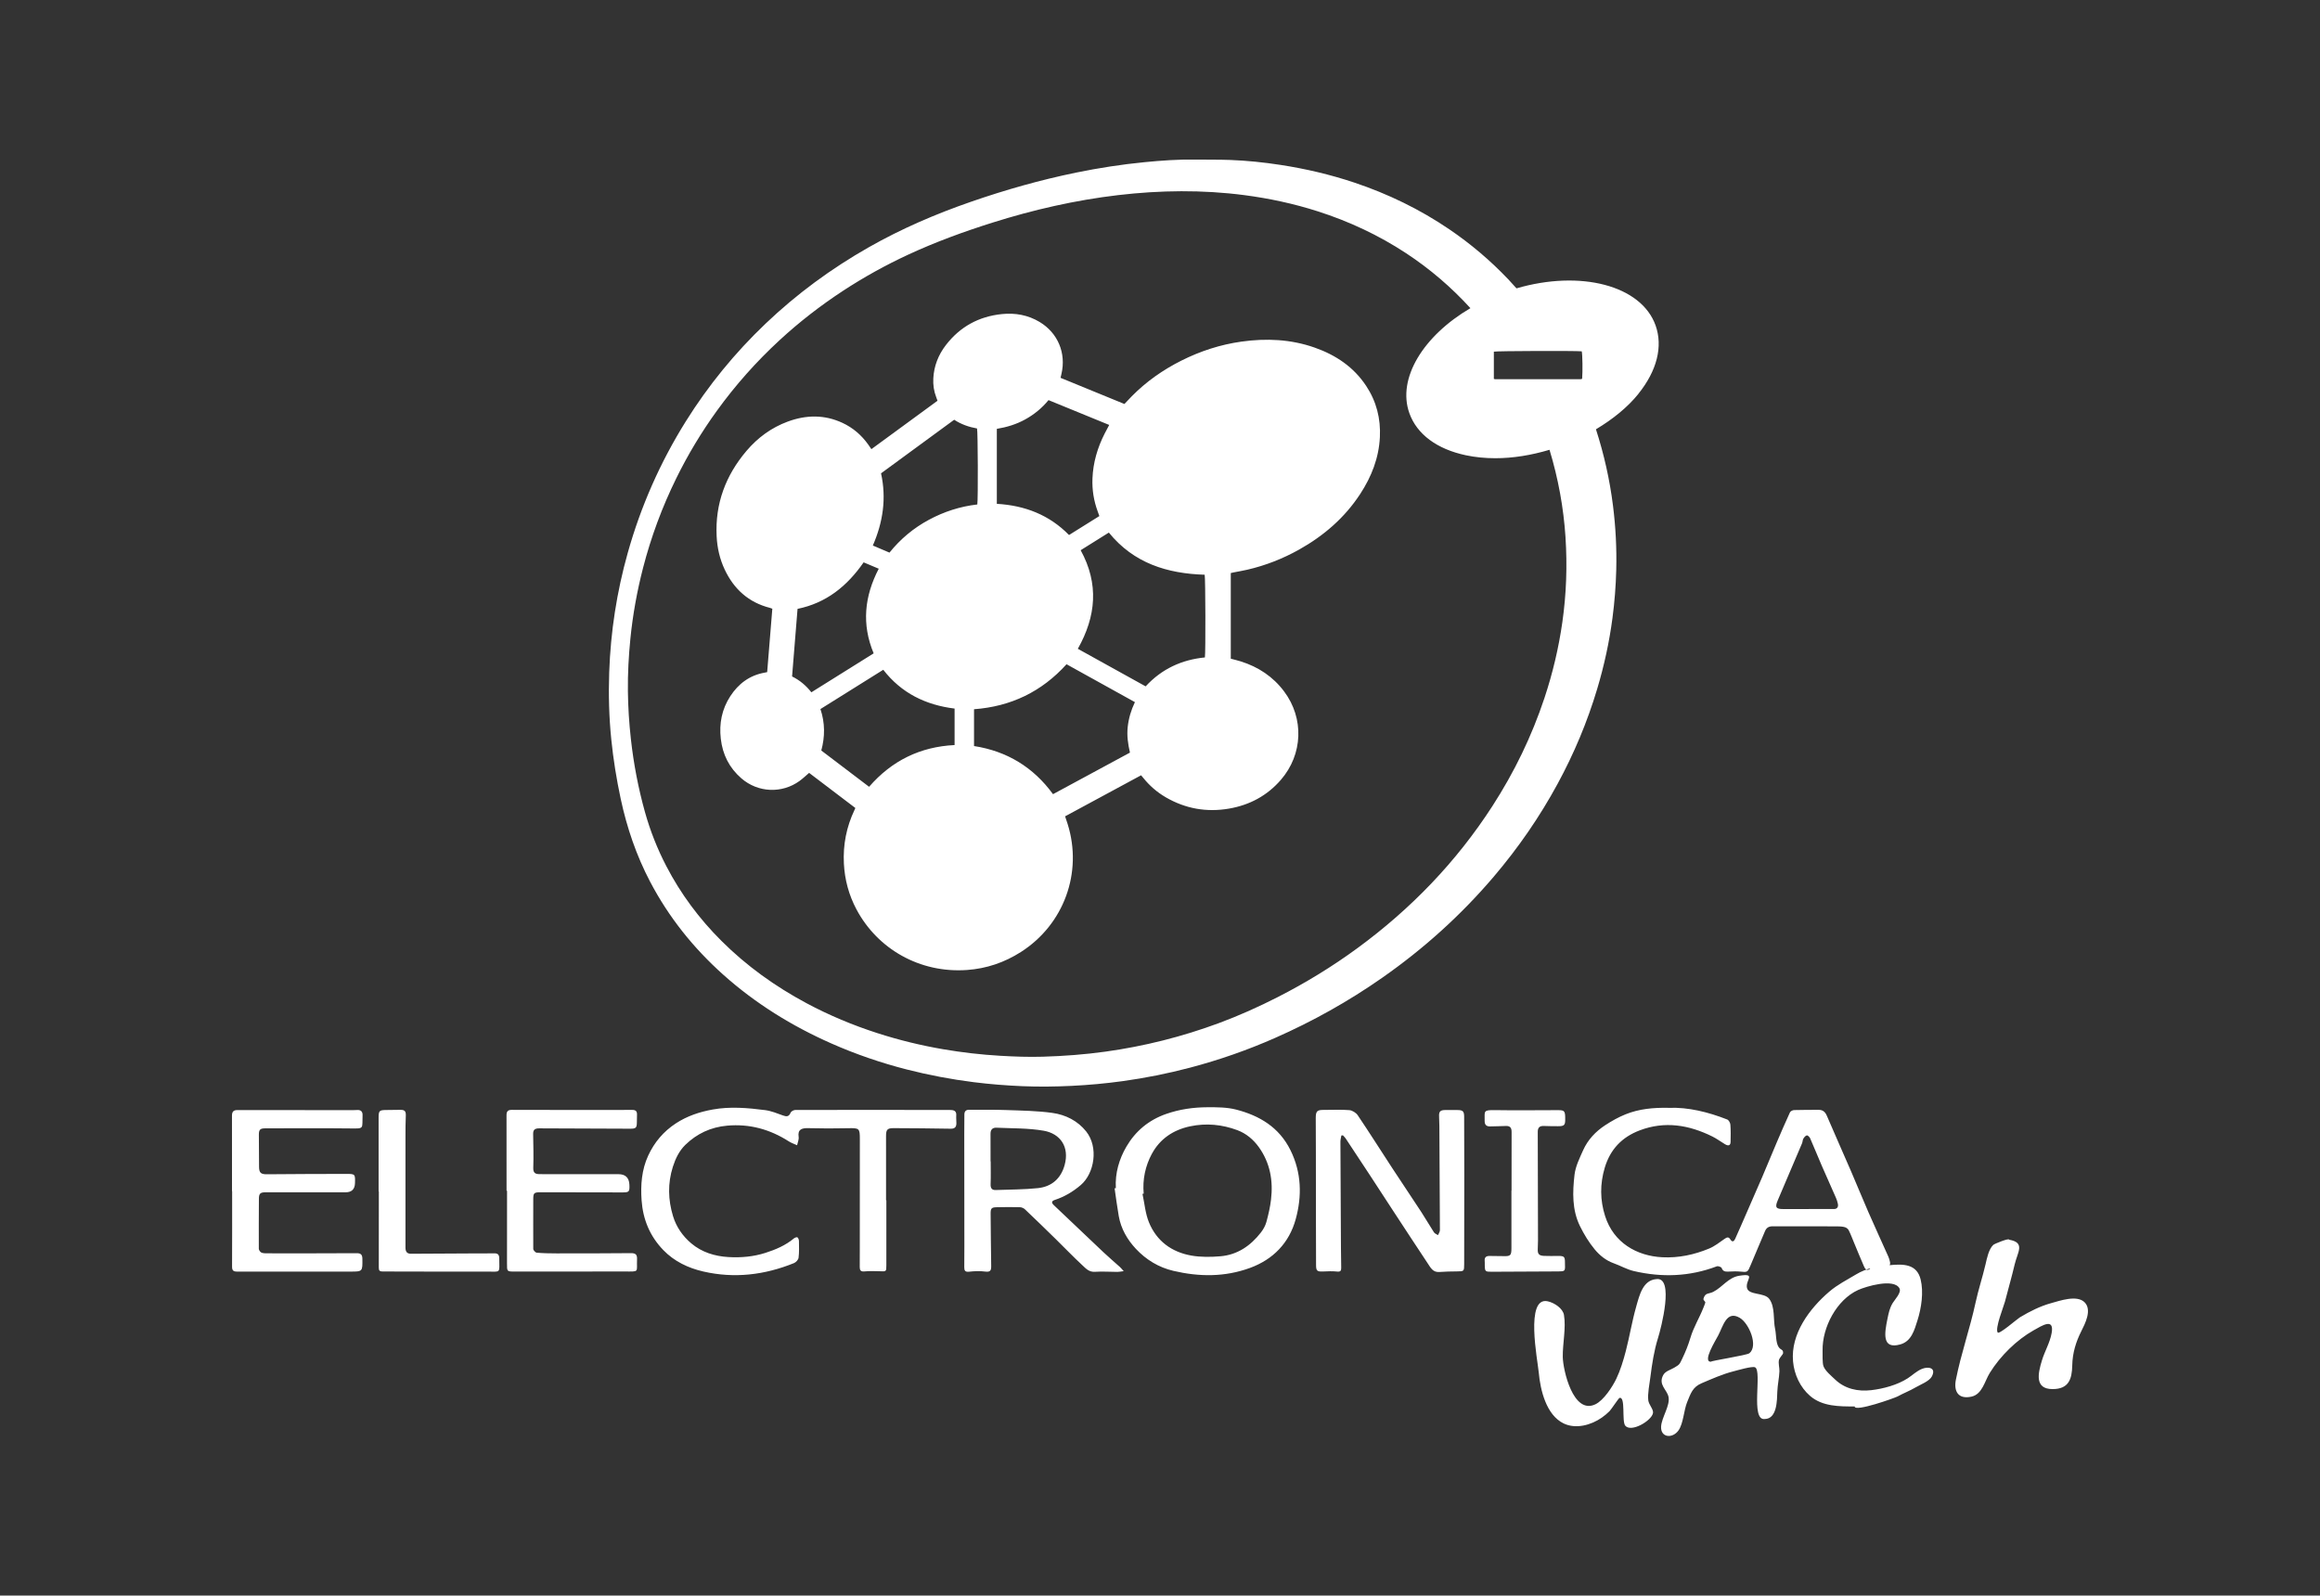 <?xml version="1.0" encoding="UTF-8"?>
<svg id="Layer_2" data-name="Layer 2" xmlns="http://www.w3.org/2000/svg" viewBox="0 0 2047 1407.96">
  <rect x="0" y="0" width="2047" height="1407.96" fill="#333333" stroke="none"/>
  <g id="Logos-IngCivilElectronica">
    <g id="Logo-IngCivilElectronica-Oficial-Blanco">
      <rect width="2047" height="1407.96" style="fill: none;"/>
      <path d="M1646.7,1120.28c1.13-.35,2.26-.69,3.39-1.04,.26,.85-3.04,2.06-3.39,1.04Zm-892.01-407.29c-.35,.82-.53,1.29-.75,1.74-7.11,14.97-10.2,30.71-9.36,47.29,.73,14.34,4.4,27.83,11.11,40.46,18.55,34.87,55.83,56.43,97.59,53.45,17.12-1.22,32.96-6.6,47.47-15.87,37.96-24.24,54.72-70.08,41.24-112.97-.69-2.21-1.46-4.4-2.24-6.75,22.44-12.12,44.72-24.15,67.06-36.22,.74,.88,1.34,1.57,1.9,2.27,5.56,6.94,12.18,12.67,19.85,17.14,17.39,10.11,36.08,13.4,55.85,9.99,18.13-3.13,33.55-11.34,45.71-25.35,19.47-22.45,20.68-54.29,2.86-78.07-9.77-13.04-22.72-21.59-38.17-26.46-2.9-.91-5.87-1.59-8.86-2.4v-75.57c.95-.21,1.74-.41,2.53-.57,4.01-.79,8.05-1.46,12.02-2.38,16.13-3.74,31.41-9.71,45.84-17.82,21.74-12.2,40.16-28.1,53.86-49.1,9.94-15.23,16.41-31.71,17.31-50.11,.8-16.34-3.05-31.45-12.07-45.12-11.03-16.72-26.78-27.26-45.39-33.82-21.11-7.45-42.83-8.38-64.77-5.3-18.55,2.61-36.17,8.34-52.94,16.76-16.31,8.19-31.04,18.54-43.85,31.56-2.14,2.17-4.21,4.42-6.38,6.71-18.78-7.69-37.47-15.35-56.35-23.08,.28-1.23,.52-2.3,.77-3.38,4.32-18.32-3.08-36.2-19.22-45.9-10.25-6.16-21.5-8.19-33.31-6.98-20.37,2.09-36.97,11.16-49.47,27.41-6.63,8.63-10.49,18.46-11.05,29.4-.29,5.65,.5,11.22,2.57,16.54,.39,1.01,.73,2.05,1.12,3.14-19.56,14.32-38.89,28.48-58.32,42.7-1.08-1.57-1.93-2.84-2.81-4.08-5.94-8.33-13.46-14.81-22.75-19.12-15.92-7.39-32.09-7.09-48.29-1.1-14.42,5.33-26.47,14.19-36.36,25.84-18.41,21.69-27.76,46.64-26.33,75.33,.51,10.24,2.73,20.06,7.08,29.31,8.14,17.33,21.12,29.1,39.96,33.88,.67,.17,1.3,.46,2.09,.74-1.53,18.74-3.04,37.34-4.55,55.96-.97,.2-1.66,.36-2.35,.48-13.18,2.37-22.99,9.74-30.17,20.75-7.44,11.42-9.93,24.05-8.4,37.51,1.59,13.99,7.5,25.77,18.21,35.03,14.61,12.63,35.74,13.57,51.35,2.21,2.87-2.09,5.45-4.58,8.38-7.07,13.45,10.21,27.02,20.51,40.77,30.96m198.82-227.45c8.35-5.23,16.56-10.36,24.87-15.56,21.86,27,51.48,36.2,84.54,37.19,.71,2.48,.88,69.02,.2,72.98-20.39,2.01-38.02,10.05-52.28,25.53-19.93-11.04-39.81-22.05-59.84-33.15,16.11-28.54,18.78-57.35,2.5-86.99m-12.45,100.63c20.06,11.11,40.05,22.19,60.33,33.43-3.4,7.02-5.53,14.29-6.37,21.96-.83,7.61,.24,15.04,1.99,22.57-22.69,12.26-45.22,24.44-67.89,36.68-17.4-23.84-40.61-37.93-69.69-42.47v-32.48c32.47-2.39,59.68-15.42,81.62-39.71m-61.5-207.71c8.81-1.43,17.24-4,25.08-8.34,7.85-4.35,14.71-9.9,20.53-17.01,17.88,7.31,35.61,14.57,53.54,21.91-1.39,2.64-2.7,5.04-3.94,7.47-6.4,12.53-10.3,25.75-10.84,39.87-.38,9.91,1.15,19.54,4.58,28.85,.49,1.33,.95,2.66,1.51,4.22-8.9,5.56-17.71,11.07-26.76,16.72-17.41-17.77-38.92-26.07-63.7-27.52v-66.17Zm-112.71,315.86c-14.17-10.76-28.07-21.32-42.17-32.02,3.3-12.19,3.35-24.36-.76-36.57,18.45-11.54,36.8-23.01,55.44-34.67,15.94,20.57,37.38,31.09,62.93,34.24v32.19c-30.31,1.5-55.37,13.73-75.44,36.83m10.56-276.61c21.55-15.79,42.97-31.48,64.52-47.27,6.22,4.06,13.01,6.44,20.17,7.7,.74,2.16,.98,62.46,.24,67.06-15.07,1.71-29.37,6.32-42.8,13.56-13.48,7.27-25.03,16.9-34.7,28.92-4.94-2.1-9.71-4.13-14.68-6.25,8.98-20.6,12.1-41.68,7.24-63.72m-61.48,193.23c-4.75-6.04-10.26-10.66-17.02-13.98,1.62-19.98,3.23-39.8,4.83-59.64,25.45-5.2,43.79-20.13,58.31-41.05,4.36,1.84,8.73,3.67,13.34,5.62-12.65,24.29-15.22,49.04-4.49,74.68-18.31,11.45-36.48,22.81-54.98,34.38m1042.83,487.63c-4.02,3.8-5.58,11.78-6.81,17.1-2.62,11.27-6.33,22.3-8.8,33.78-4.9,22.77-12.9,45.3-17.38,68.13-1.96,9.97,1.88,17.48,13.74,14.88,9.59-2.1,11.58-13.51,16.19-20.96,9.25-14.97,23.71-29.11,38.63-37.55,7.72-4.36,18.36-11.2,15.94,2.4-1.51,8.47-6.05,15.91-8.55,24.08-3.52,11.5-6.65,25.35,9.38,25.36,14.22,0,17.11-8.71,17.35-20.98,.22-10.9,3.26-20.73,7.95-30.05,3.32-6.62,9.62-18.68,3.03-25.47-6.71-6.91-21.98-1.42-29.3,.57-9.92,2.69-19.17,7.38-27.91,12.63-2.43,1.46-18.19,15.25-19.55,13.39-2.6-3.57,5.36-23.19,6.4-27.26,2.84-11.07,6-21.85,8.58-32.87,2.54-10.87,9.65-19.23-4.93-21.78,.21-1.68-12.76,3.47-13.95,4.59Zm-190.53,129.44c.23-6,1.62-12.04,1.86-17.91,.13-3.17-1.19-7.17-.35-10.28,.38-1.43,3.45-4.83,3.52-5.39,.45-4-1.91-2.64-4-5.96-2.44-3.87-1.95-11.07-2.98-15.7-1.79-8.03,.15-19.51-5.21-26.63-4.32-5.74-18.13-3.06-19.6-9.59-1.6-7.12,8.68-13.19-6.79-10.78-9.76,1.52-14.74,10.01-22.96,14.2-4.06,2.07-6.96,.47-8.6,5.88-.53,1.73,1.86,2.51,1.55,3.7-.31,1.2-1,2.76-1.6,4.3-3.55,9.08-8.66,17.12-11.52,26.69-1.96,6.57-4.28,12.28-7.22,18.42-2.45,5.13-2.36,5.13-6.97,7.89-3.29,1.97-7.9,3.04-9.81,6.58-4.6,8.52,3.33,12.77,4.68,19.2,1.62,7.67-6.17,18.31-6.55,26.3-.46,9.75,10.04,10.77,15.34,3.34,4.33-6.08,4.73-17.87,7.61-24.89,3.17-7.72,4.79-13.35,12.79-16.75,9.01-3.82,18.57-8.11,28.17-10.53,3.07-.77,16.43-4.75,18.99-3.54,6.52,3.09-4.32,47.13,8.46,45.63,11.11-.03,10.9-16.76,11.19-24.21Zm-52.22-49.43c4.52-8.65,7.47-22.5,19.1-15.66,8.16,4.8,16.51,24.6,8.51,31.21-2.23,1.84-34.19,6.67-34.05,7.54-7.55,0,4.1-18.62,6.44-23.09Zm-72.24-25.74c-3.7,12.89-5.83,26.29-9.23,39.43-2.1,8.11-4.85,17.08-8.38,24.43-3.43,7.15-11.13,18.96-18.42,22.49-19.69,9.53-28.64-30.45-28.81-41.76-.18-11.73,3.01-25.76,1.05-37.1-.98-5.7-8.3-10.64-14.24-11.99-20.29-4.61-8.94,52.33-8.01,62.75,1.4,15.56,6.62,37.66,22.03,45.04,10.75,5.15,24.22,1.42,33.58-5.15,2.6-1.82,4.6-3.51,6.85-5.72,1.39-1.36,8-11.44,8.76-11.66,5.62-1.6,1.87,20.63,5.12,24.49,5.27,6.26,23.39-4.44,24.48-11.24,.51-3.22-3.68-7.26-4.17-11.09-.74-5.81,1.13-14.81,1.86-20.66,1.47-11.65,3.23-23.25,6.72-34.41,2.77-8.83,14.53-54.09-1.44-51.96-11.93,.92-14.92,14.17-17.77,24.12Zm230.63,79.41c5.07-2.79,10.89-5.03,15.91-7.99,4.08-2.41,12.08-5.38,14.31-9.7,3.96-7.64-3.02-8.83-8.54-6.69-4.88,1.89-8.51,5.62-12.7,8.34-9.14,5.93-21.62,9.29-32.28,10.53-11.77,1.37-23.26-1.11-31.96-9.48-3.29-3.17-8.64-7.48-10.2-11.71-1.05-2.84-.71-10.58-.77-13.77-.39-20.42,12.43-44.86,31.36-53.44,6.72-3.05,31.45-10.58,36.46-1.49,2.03,3.69-4.15,10-5.95,12.97-2.73,4.51-3.59,8.83-4.66,14.1-2.44,12-5.27,27.18,11.4,22.44,9.76-2.78,12.33-12.38,15.16-21.36,3.41-10.83,5.51-24.76,2.73-36.01-3.38-13.67-15.21-13.73-27.3-12.55-11.26,1.1-20.19,2.48-29.81,8.24-8.17,4.9-16.26,8.94-23.53,15.17-17.35,14.87-34.11,37.12-31.93,61.51,1.03,11.5,6.22,22.78,14.94,30.37,10.87,9.47,25.69,9.39,39.43,9.39,.01,5.14,35.47-7.5,37.95-8.87Zm-24.3-113.01c.26,.85-3.04,2.06-3.39,1.04,1.13-.35,2.26-.69,3.39-1.04Zm-215.83-135.9c-6.32,2.55-12.39,5.98-18.1,9.73-8.34,5.49-15.15,12.73-19.26,21.91-3.13,7.01-6.76,14.27-7.62,21.71-1.76,15.27-2.24,30.9,4.8,45.25,3.55,7.24,7.86,14.32,12.98,20.52,4.39,5.31,9.93,9.86,16.81,12.3,5.94,2.11,11.55,5.42,17.63,6.85,24.77,5.8,49.28,4.97,73.3-4.15,1.15-.44,3.95,.54,4.31,1.48,1.11,2.97,3.09,3.26,5.68,3.17,3.53-.12,7.09-.38,10.58-.02,6.56,.68,6.69,.64,9.31-5.71,4.13-10.01,8.5-19.93,12.66-29.93,1.33-3.2,3.51-4.34,6.92-4.32,18.94,.09,37.87,.02,56.81,.06,2.25,0,4.57,.12,6.71,.71,1.31,.36,2.81,1.51,3.42,2.71,1.77,3.51,3.14,7.23,4.66,10.87,2.93,7.03,5.78,14.1,8.84,21.07,.89,2.04,2.05,3.79,5.19,2.92,4.7-1.3,9.56-2.14,14.4-2.76,2.77-.36,3.87-1.49,3.34-4.1-.34-1.64-.82-3.29-1.5-4.82-5.85-13.11-11.87-26.15-17.62-39.31-5.18-11.84-10.02-23.84-15.15-35.71-7.1-16.43-14.42-32.76-21.46-49.22-1.48-3.45-3.59-5.22-7.32-5.18-7.21,.07-14.42-.02-21.62,.21-1.25,.04-3.11,.99-3.59,2.03-4.05,8.81-7.91,17.71-11.71,26.63-4.31,10.11-8.45,20.29-12.77,30.4-4.36,10.21-8.85,20.37-13.3,30.55-3.5,8.01-6.96,16.04-10.56,24.01-.99,2.19-2.52,3.32-4.25,.5-1.59-2.58-3.12-1.86-5.21-.41-4.38,3.04-8.69,6.48-13.55,8.49-13.15,5.44-26.87,8.39-41.28,7.67-22.65-1.13-42.95-12.92-50.42-36.19-4.57-14.24-4.66-28.45-.36-42.84,4.84-16.19,15.16-26.98,30.79-32.92,22.24-8.45,43.51-4.83,64.16,5.39,3.88,1.92,7.39,4.57,11.12,6.8,3.1,1.85,4.88,1.14,4.95-2.03,.11-5.08,.21-10.19-.18-15.24-.12-1.62-1.44-4.01-2.8-4.54-16.94-6.63-34.38-10.91-51.36-10.28-14.06-.31-26.58,.97-38.37,5.73Zm139.33,83.58c-6.5,.04-7.63-1.49-5.05-7.55,7.16-16.83,14.36-33.64,21.5-50.48,.54-1.28,.45-2.87,1.13-4.04,.71-1.22,1.86-2.64,3.07-2.93,.75-.18,2.42,1.37,2.91,2.48,3.57,8.13,6.88,16.38,10.41,24.53,4.08,9.43,8.34,18.79,12.45,28.21,.73,1.67,1.27,3.44,1.64,5.22,.64,3.08-1.07,4.59-3.46,4.53-15.81,0-30.2-.06-44.59,.03Zm-791.76-7.77c0-18.93,.02-37.87-.01-56.8,0-5.44,1.11-6.85,6.67-6.83,16.81,.06,33.62,.21,50.43,.5,3.56,.06,4.94-1.5,4.97-4.72,.02-2.39-.28-4.79-.12-7.16,.19-2.87-1.11-4.28-3.78-4.55-1.68-.17-3.39-.11-5.08-.11-44.37-.03-88.74-.09-133.11,0-1.44,0-3.68,1.18-4.17,2.38-1.48,3.6-3.51,3.64-6.71,2.49-5.16-1.86-10.39-4.04-15.76-4.73-15.38-1.96-30.78-3.35-46.33-.53-11.67,2.12-22.53,5.73-32.48,12.24-10.92,7.15-18.98,16.72-24.4,28.47-5.77,12.51-6.75,25.88-5.81,39.39,1.18,16.86,7.32,31.71,19.18,43.95,9.72,10.03,21.94,15.82,35.26,18.89,27.4,6.31,54.13,3.09,80.04-7.42,1.75-.71,3.8-2.96,4.02-4.71,.61-4.86,.41-9.84,.34-14.77-.02-1.14-.54-2.72-1.36-3.24-.62-.39-2.34,.3-3.17,.99-7.38,6.17-16.11,9.84-25.04,12.7-10.55,3.38-21.59,4.36-32.69,3.7-12.11-.72-23.49-4.25-32.73-12.06-7.42-6.27-13.12-14.26-16.07-23.89-4.46-14.57-4.81-29.16-.19-43.7,2.28-7.15,5.57-14.06,10.98-19.33,10.21-9.94,22.52-15.68,36.88-16.96,19.77-1.77,37.72,3.18,54.33,13.79,2.28,1.46,4.93,2.35,7.41,3.5,.51-2.48,1.74-5.08,1.38-7.43-1.02-6.67,2.92-7.8,8.4-7.66,11.72,.3,23.45,.32,35.17,.05,10.02-.23,10.45,.07,10.43,9.83-.08,31.79-.03,63.59-.04,95.38,0,5.79-.04,11.59-.05,17.38,0,2.73,.87,4.07,4.07,3.78,4.48-.4,9.02-.35,13.53-.15,5.81,.26,5.87,.4,5.88-5.42,.03-19.08,.01-38.15,.01-57.23-.09,0-.17,0-.26,0Zm403.08-57.31c.82,.92,1.78,1.75,2.45,2.77,7.07,10.65,14.11,21.32,21.12,32.01,6.73,10.26,13.39,20.57,20.11,30.83,10.44,15.93,20.85,31.87,31.39,47.73,2.36,3.55,4.44,7.68,9.97,7.27,5.2-.39,10.43-.48,15.65-.52,6.19-.04,6.32-.09,6.33-6.39,.03-26.29,.08-52.57,.09-78.86,0-17.1-.04-34.2-.11-51.3-.02-4.7-1.16-5.78-5.73-5.82-3.81-.03-7.63-.06-11.44,0-3.96,.06-5.16,1.51-4.95,5.57,.15,2.82,.23,5.65,.25,8.47,.2,30.66,.4,61.31,.48,91.97,0,1.46-1.11,2.92-1.7,4.37-1.2-.81-2.82-1.36-3.55-2.48-3.84-5.9-7.32-12.03-11.17-17.92-8.46-12.94-17.12-25.75-25.59-38.69-10.17-15.54-20.09-31.25-30.46-46.65-1.51-2.24-4.81-4.35-7.44-4.56-7.43-.61-14.95-.15-22.43-.2-5.96-.04-7.19,1.01-7.21,7.1-.04,9.75,.08,19.5,.1,29.25,.04,21.89,.05,43.78,.08,65.67,.02,11.73-.01,23.46,.09,35.19,.04,4.79,1.13,5.56,5.89,5.37,4.22-.16,8.5-.41,12.67,.06,3.21,.36,3.68-.95,3.63-3.49-.12-5.93-.2-11.86-.23-17.79-.18-31.08-.36-62.17-.47-93.25,0-1.84,.54-3.68,.83-5.52,.46-.06,.91-.12,1.37-.17Zm-201.43,46.76c1.21,8.2,2.24,16.44,3.68,24.6,1.97,11.15,7.58,20.77,15.09,28.8,8.97,9.59,20.1,16.41,33.13,19.46,22.72,5.32,45.27,5.55,67.51-2.57,20.66-7.54,34.64-22.21,40.36-42.91,5.64-20.43,5.23-41.2-4.63-61.09-9.99-20.15-27.22-30.37-47.76-35.71-8.2-2.13-17.1-2.13-25.68-2.09-12.28,.06-24.29,1.76-36.15,5.88-15.46,5.38-27.13,15.2-35.07,28.76-6.45,11.02-10.16,23.5-9.38,36.76-.37,.03-.74,.07-1.11,.1Zm32.87-30.37c7.12-13.29,19-21.23,33.85-24.34,14.19-2.97,28.19-1.6,41.63,3.43,7.75,2.9,14.15,8.27,18.99,15.05,9.91,13.88,12.66,29.6,10.68,46.21-.79,6.66-2.3,13.28-4.08,19.75-.91,3.31-2.74,6.56-4.86,9.29-9.09,11.67-20.68,19.7-35.7,20.96-8.5,.72-17.33,.85-25.68-.62-17.42-3.08-30.7-12.86-37.43-29.44-3.17-7.82-3.85-16.65-5.65-25.02,.35-.06,.71-.12,1.06-.19-1.14-12.44,1.44-24.39,7.18-35.1Zm-27.91,100.05c-4.91-4.42-9.96-8.7-14.76-13.23-14.67-13.83-29.23-27.77-43.87-41.63-2.3-2.18-1.88-3.63,.92-4.56,8.54-2.81,15.95-7.2,22.89-13.12,12.07-10.29,15.87-33.4,4.78-47.31-7.53-9.45-18.18-14.73-29.77-16.35-13.37-1.87-27.01-2.03-40.54-2.52-10.98-.4-21.98-.19-32.97-.26-2.82-.02-4.16,1.4-4.18,4.16-.04,5.78-.1,11.57-.1,17.36,.02,32.92,.06,65.84,.09,98.76,0,6.22-.04,12.43-.08,18.65-.02,2.87,.66,4.36,4.22,3.96,4.74-.53,9.65-.72,14.36-.1,4.67,.62,5.24-1.32,5.17-5.14-.27-15.25-.34-30.51-.5-45.76-.05-4.89,.64-5.79,5.46-5.89,6.76-.14,13.52-.2,20.28-.03,1.54,.04,3.4,.79,4.51,1.85,9.2,8.72,18.29,17.56,27.34,26.43,7.76,7.6,15.27,15.47,23.23,22.84,3.04,2.81,5.91,6.24,11.14,5.89,6.6-.44,13.26,.06,19.9,.08,1.46,0,2.92-.32,5.57-.63-1.63-1.82-2.29-2.69-3.09-3.41Zm-114.42-117.89c-.04-3.62,1.91-5.41,5.17-5.26,13.93,.65,28.06,.28,41.7,2.66,14.79,2.58,22.87,14.33,18.52,30.24-3.29,12.03-11.48,19.13-23.59,20.42-12.29,1.3-24.73,1.2-37.1,1.68-3.71,.15-4.77-1.76-4.63-5.33,.26-6.62,.07-13.26,.07-19.88-.04,0-.08,0-.12,0,0-8.18,.06-16.35-.03-24.53Zm-669.16,50.75c0,22.18,.05,44.37-.06,66.55-.02,3.32,1.05,4.41,4.4,4.41,33.34-.07,66.68,.01,100.02,0,10.76,0,10.71-.06,10.56-11.24-.05-3.42-1.07-5.02-4.96-4.99-25.71,.17-51.43,.12-77.14,.11-2.24,0-4.61,.16-6.69-.5-1.16-.37-2.58-2.28-2.59-3.51-.11-14.69,.04-29.38,.08-44.07,.01-4.54,1.15-5.76,5.69-5.76,23.59,0,47.19-.01,70.78-.01q8.09,0,8.31-8.12c.22-7.89,.22-8.11-7.73-8.11-23.31,0-46.62,.14-69.93,.32-5.34,.04-6.94-1.25-6.99-6.52-.08-9.47-.13-18.93-.16-28.4-.02-4.38,1.13-5.59,5.45-5.6,25.01-.03,50.01-.23,75.02,.07,12.92,.16,10.54,.49,11.02-11.64,.13-3.39-1.66-4.91-5.04-4.6-1.12,.1-2.26,.11-3.38,.11-34.05-.01-68.1-.02-102.15-.07-3.52,0-4.66,1.72-4.65,5.02,.06,22.18,.03,44.36,.03,66.55,.04,0,.07,0,.11,0Zm242.56-.38c0,21.34,.05,42.68-.03,64.01-.03,7.36-.17,7.3,7,7.29,32.22-.03,64.44-.03,96.65-.04,13.65,0,10.58,1,11.08-10.92,.17-4.13-1.4-5.31-5.43-5.27-21.9,.21-43.81,.22-65.71,.21-5.78,0-11.58-.11-17.33-.6-1.17-.1-3.08-2.16-3.1-3.34-.15-14.4,.06-28.81,0-43.21-.02-6.03,.34-6.77,6.36-6.78,24.02-.03,48.04,.01,72.06,.12,6.11,.03,6.68-.43,6.41-6.78q-.39-9.28-9.64-9.3c-18.94-.01-37.87,0-56.81-.01-4.5,0-9.01,.08-13.51-.06-3.49-.11-5-1.56-4.86-5.61,.35-9.87,.05-19.76-.11-29.64-.06-3.74,1.29-5.14,5.46-5.12,26.7,.11,53.39,.21,80.09,.31,5.17,.02,5.94-.75,5.97-5.78,.01-2.26,.08-4.52,.12-6.78,.05-2.76-1.08-4.02-4.07-4.01-35.47,.06-70.94,.06-106.41-.05-3.62-.01-4.67,1.49-4.66,4.81,.06,22.19,.03,44.37,.03,66.56,.13,0,.27,0,.4,0Zm886.2-.09c0,16.95,.02,33.91,0,50.86-.01,6.36-.86,7.1-7.08,6.92-4.09-.12-8.19-.13-12.29-.15-2.93-.02-4.53,1.25-4.21,4.4,.11,1.12,.05,2.26,.06,3.39,.05,5.95,.38,6.18,6.18,6.14,19.63-.15,39.26-.24,58.89-.29,5.47-.01,5.91-.35,5.71-5.61-.03-.7-.04-1.41-.03-2.12,.01-5.33-.66-5.95-6.17-5.92-4.1,.03-8.2,.12-12.28-.05-4.5-.19-5.76-1.72-5.54-6.07,.13-2.54,.22-5.08,.21-7.62-.05-31.92-.1-63.84-.22-95.76-.01-3.85,1.71-5.35,5.44-5.18,4.09,.18,8.19,.17,12.28,.2,5.39,.04,6.45-.85,6.49-5.38,.08-8.15-.34-8.78-6.49-8.79-18.36,0-36.73,.3-55.09-.02-11.05-.19-9.37,.76-9.49,9.31-.05,3.68,1.5,5.18,5.05,5.05,4.52-.16,9.04-.13,13.55-.37,3.92-.21,5.2,1.64,5.18,5.35-.09,17.23-.04,34.46-.04,51.7h-.11Zm-999.32,.74c0,22.45,.03,44.9-.04,67.35,0,2.41,.85,3.25,3.21,3.25,30.78,.02,61.57,.21,92.35,.1,12.48-.04,10.74,1.87,10.74-11.69,0-2.87-1.05-4.49-4.24-4.43-5.64,.12-11.29,.04-16.93,.07-18.92,.09-37.83,.2-56.75,.3-3.69,.02-4.84-2.1-4.84-5.46,.02-32.91,0-65.82,.01-98.72,0-5.79,.02-11.58,.28-17.36,.19-4.16-.73-5.46-4.83-5.45-4.09,0-8.18,.12-12.27,.15-6.38,.05-6.89,.59-6.89,7.06,.01,21.61,0,43.22,0,64.83,.07,0,.13,0,.2,0ZM1445.61,347.56c-9.59,11.89-22.59,22.37-37.46,31.25,7.1,22,12.17,44.48,15.04,67.41,2.36,18.79,3.34,37.64,2.87,56.6-.35,14.23-1.47,28.38-3.32,42.46-2.8,21.31-7.39,42.26-13.56,62.86-8.69,28.98-20.33,56.73-34.75,83.32-15.94,29.41-34.86,56.78-56.54,82.24-28.93,33.98-61.83,63.59-98.39,89.14-29.74,20.79-61.27,38.42-94.48,53.06-24.36,10.74-49.41,19.48-75.15,26.26-19.59,5.16-39.42,9.11-59.48,11.88-14.88,2.05-29.85,3.42-44.87,4.15-14.42,.7-28.83,.88-43.24,.28-14.4-.6-28.76-1.73-43.08-3.53-19.91-2.51-39.56-6.21-58.99-11.18-22.91-5.86-45.21-13.5-66.84-23.07-34.74-15.37-66.7-35.14-95.09-60.48-26.42-23.59-48.23-50.84-64.7-82.25-12.09-23.05-20.41-47.44-25.87-72.87-3.73-17.4-6.56-34.94-8.36-52.64-1.99-19.67-2.51-39.4-1.83-59.13,1.23-35.79,6.66-70.96,16.36-105.46,11.55-41.11,28.58-79.78,51.21-116,19.83-31.74,43.32-60.48,70.4-86.28,27.53-26.23,57.94-48.56,90.99-67.35,28.79-16.37,59.06-29.39,90.31-40.21,30.35-10.51,61.18-19.26,92.65-25.71,20.03-4.1,40.22-7.24,60.57-9.22,14.75-1.43,29.54-2.51,44.39-2.28,10.33,.16,20.67-.04,30.98,.34,14.91,.56,29.76,2.11,44.51,4.38,22.16,3.41,43.92,8.5,65.19,15.63,29.73,9.96,57.67,23.52,83.63,41.14,18.94,12.86,36.29,27.58,52.07,44.16,2.48,2.61,4.87,5.31,7.27,7.99,56.34-16.44,110.09-2.72,122.72,32.71,6.61,18.58,1.22,40.02-15.2,60.37Zm-64.3,126.73c-1.72-26.34-6.45-52.13-14.13-77.39-16.16,4.83-32.38,7.44-47.72,7.44-9.05,0-17.78-.86-26.01-2.59-25.58-5.38-43.32-18.58-49.93-37.17-10.93-30.68,12.34-68.27,53.87-92.65-16.88-18.52-35.78-34.7-56.73-48.47-24.23-15.93-50.25-28.11-77.85-36.95-21.17-6.78-42.81-11.44-64.86-14.32-18.49-2.41-37.05-3.5-55.67-3.45-18.62,.06-37.17,1.26-55.67,3.43-37.89,4.45-74.88,12.91-111.21,24.37-25.26,7.97-50.1,17.05-74.14,28.2-19.87,9.21-38.99,19.81-57.33,31.81-19.89,13.02-38.62,27.53-56.1,43.65-20.51,18.92-38.97,39.67-55.31,62.29-13.63,18.85-25.58,38.72-35.84,59.59-12.43,25.3-22.2,51.6-29.26,78.9-5.3,20.51-9.07,41.3-11.19,62.38-1.55,15.47-2.4,30.98-2.22,46.52,.16,14.21,1.08,28.38,2.66,42.51,2.41,21.68,6.5,43.02,12.35,64.03,4.62,16.6,10.93,32.54,18.86,47.83,12.71,24.52,29.03,46.41,48.57,65.91,22.24,22.2,47.51,40.29,75.18,55.1,20.05,10.73,40.97,19.45,62.6,26.42,18.99,6.12,38.33,10.83,58,14.2,16.63,2.85,33.37,4.77,50.22,5.76,12.57,.74,25.13,1.19,37.7,.82,18.49-.55,36.93-1.93,55.28-4.48,34.24-4.76,67.55-13.13,99.95-25.14,17.84-6.61,35.16-14.38,52.11-23.03,24.54-12.53,47.98-26.85,70.2-43.14,47.25-34.63,87.29-76.13,119.12-125.39,19.29-29.85,34.69-61.6,45.9-95.34,7.27-21.87,12.56-44.22,15.81-67.04,3.52-24.78,4.4-49.66,2.77-74.64Zm14.31-164.27c-4.84-.57-75.25-.35-77.55,.28v24.03c.52,.14,.8,.29,1.09,.29,25.06,.01,50.12,.01,75.17,0,.4,0,.81-.1,1.2-.17,.09-.02,.17-.09,.24-.16,.08-.07,.13-.16,.2-.23,.53-6.07,.3-21.81-.36-24.04Z" style="fill: #fff;"/>
    </g>
  </g>
</svg>